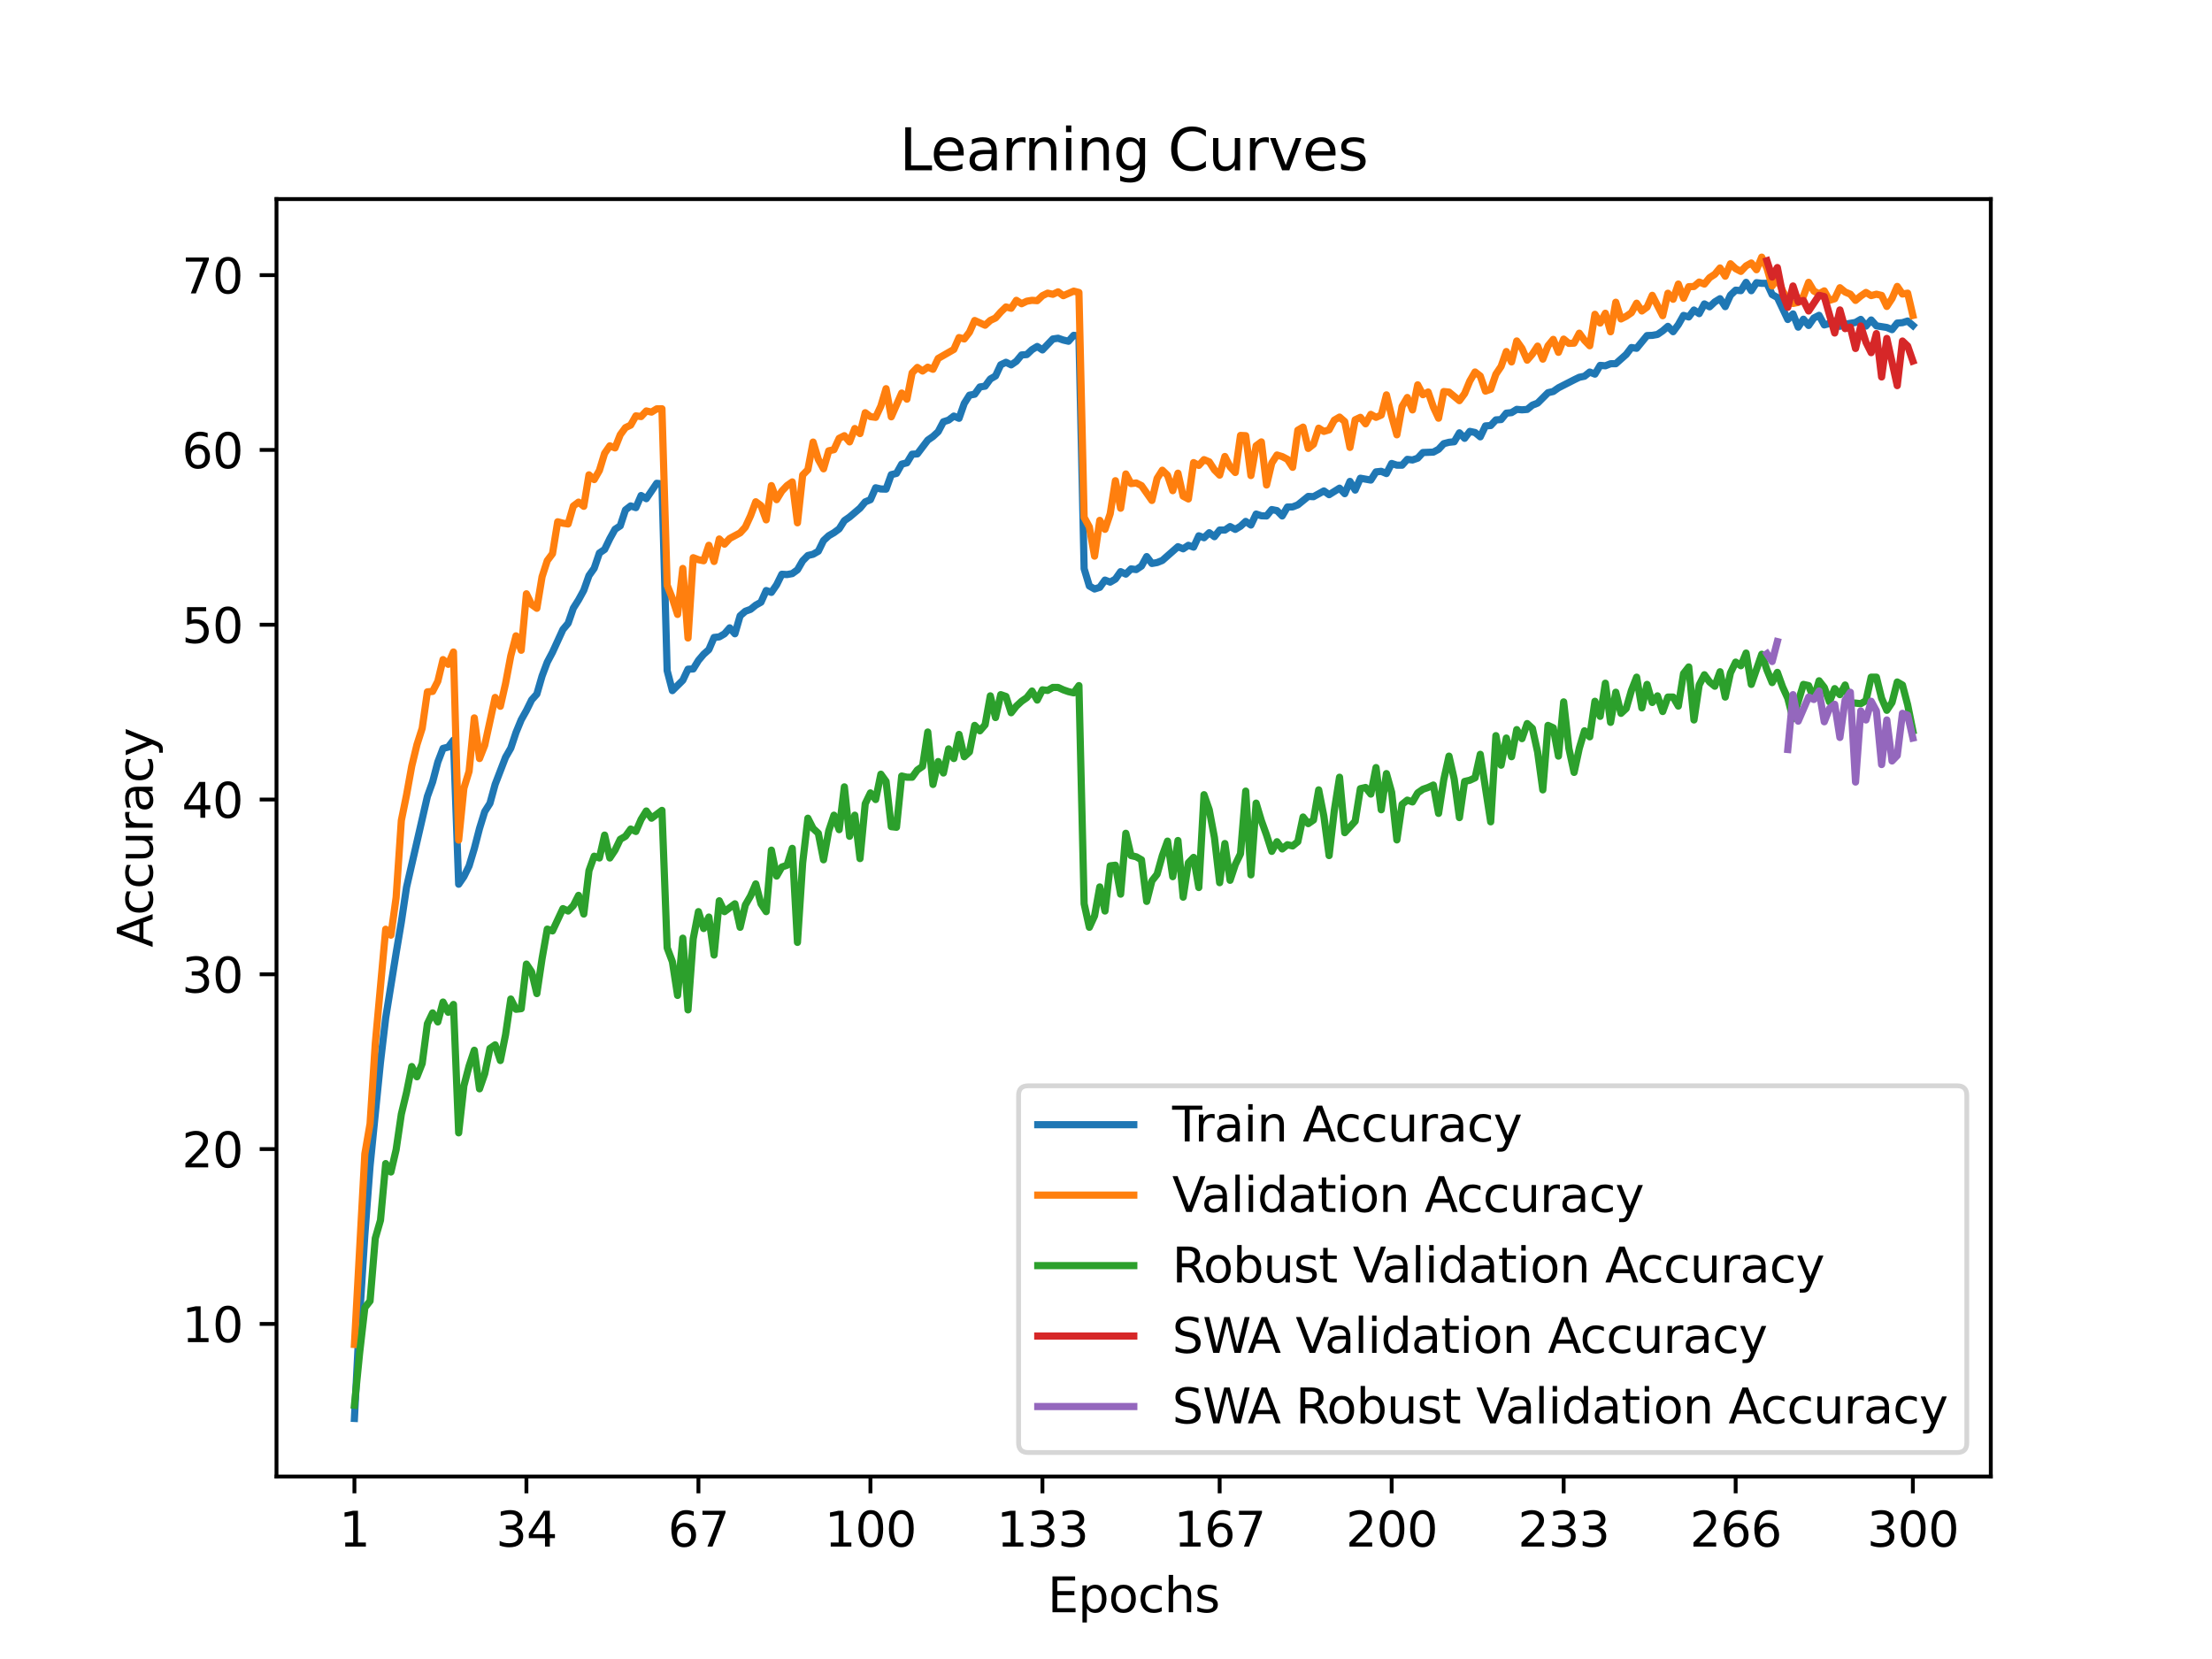 <?xml version="1.0" encoding="utf-8" standalone="no"?>
<!DOCTYPE svg PUBLIC "-//W3C//DTD SVG 1.1//EN"
  "http://www.w3.org/Graphics/SVG/1.1/DTD/svg11.dtd">
<svg xmlns:xlink="http://www.w3.org/1999/xlink" width="460.8pt" height="345.6pt" viewBox="0 0 460.8 345.6" xmlns="http://www.w3.org/2000/svg" version="1.1">
 <defs>
  <style type="text/css">*{stroke-linejoin: round; stroke-linecap: butt}</style>
 </defs>
 <g id="figure_1">
  <g id="patch_1">
   <path d="M 0 345.6 
L 460.8 345.6 
L 460.8 0 
L 0 0 
z
" style="fill: #ffffff"/>
  </g>
  <g id="axes_1">
   <g id="patch_2">
    <path d="M 57.6 307.584 
L 414.72 307.584 
L 414.72 41.472 
L 57.6 41.472 
z
" style="fill: #ffffff"/>
   </g>
   <g id="matplotlib.axis_1">
    <g id="xtick_1">
     <g id="line2d_1">
      <defs>
       <path id="m751def28d9" d="M 0 0 
L 0 3.5 
" style="stroke: #000000; stroke-width: 0.8"/>
      </defs>
      <g>
       <use xlink:href="#m751def28d9" x="73.833" y="307.584" style="stroke: #000000; stroke-width: 0.8"/>
      </g>
     </g>
     <g id="text_1">
      <!-- 1 -->
      <g transform="translate(70.651 322.182) scale(0.1 -0.1)">
       <defs>
        <path id="DejaVuSans-31" d="M 794 531 
L 1825 531 
L 1825 4091 
L 703 3866 
L 703 4441 
L 1819 4666 
L 2450 4666 
L 2450 531 
L 3481 531 
L 3481 0 
L 794 0 
L 794 531 
z
" transform="scale(0.016)"/>
       </defs>
       <use xlink:href="#DejaVuSans-31"/>
      </g>
     </g>
    </g>
    <g id="xtick_2">
     <g id="line2d_2">
      <g>
       <use xlink:href="#m751def28d9" x="109.664" y="307.584" style="stroke: #000000; stroke-width: 0.8"/>
      </g>
     </g>
     <g id="text_2">
      <!-- 34 -->
      <g transform="translate(103.302 322.182) scale(0.1 -0.1)">
       <defs>
        <path id="DejaVuSans-33" d="M 2597 2516 
Q 3050 2419 3304 2112 
Q 3559 1806 3559 1356 
Q 3559 666 3084 287 
Q 2609 -91 1734 -91 
Q 1441 -91 1130 -33 
Q 819 25 488 141 
L 488 750 
Q 750 597 1062 519 
Q 1375 441 1716 441 
Q 2309 441 2620 675 
Q 2931 909 2931 1356 
Q 2931 1769 2642 2001 
Q 2353 2234 1838 2234 
L 1294 2234 
L 1294 2753 
L 1863 2753 
Q 2328 2753 2575 2939 
Q 2822 3125 2822 3475 
Q 2822 3834 2567 4026 
Q 2313 4219 1838 4219 
Q 1578 4219 1281 4162 
Q 984 4106 628 3988 
L 628 4550 
Q 988 4650 1302 4700 
Q 1616 4750 1894 4750 
Q 2613 4750 3031 4423 
Q 3450 4097 3450 3541 
Q 3450 3153 3228 2886 
Q 3006 2619 2597 2516 
z
" transform="scale(0.016)"/>
        <path id="DejaVuSans-34" d="M 2419 4116 
L 825 1625 
L 2419 1625 
L 2419 4116 
z
M 2253 4666 
L 3047 4666 
L 3047 1625 
L 3713 1625 
L 3713 1100 
L 3047 1100 
L 3047 0 
L 2419 0 
L 2419 1100 
L 313 1100 
L 313 1709 
L 2253 4666 
z
" transform="scale(0.016)"/>
       </defs>
       <use xlink:href="#DejaVuSans-33"/>
       <use xlink:href="#DejaVuSans-34" x="63.623"/>
      </g>
     </g>
    </g>
    <g id="xtick_3">
     <g id="line2d_3">
      <g>
       <use xlink:href="#m751def28d9" x="145.496" y="307.584" style="stroke: #000000; stroke-width: 0.8"/>
      </g>
     </g>
     <g id="text_3">
      <!-- 67 -->
      <g transform="translate(139.133 322.182) scale(0.1 -0.1)">
       <defs>
        <path id="DejaVuSans-36" d="M 2113 2584 
Q 1688 2584 1439 2293 
Q 1191 2003 1191 1497 
Q 1191 994 1439 701 
Q 1688 409 2113 409 
Q 2538 409 2786 701 
Q 3034 994 3034 1497 
Q 3034 2003 2786 2293 
Q 2538 2584 2113 2584 
z
M 3366 4563 
L 3366 3988 
Q 3128 4100 2886 4159 
Q 2644 4219 2406 4219 
Q 1781 4219 1451 3797 
Q 1122 3375 1075 2522 
Q 1259 2794 1537 2939 
Q 1816 3084 2150 3084 
Q 2853 3084 3261 2657 
Q 3669 2231 3669 1497 
Q 3669 778 3244 343 
Q 2819 -91 2113 -91 
Q 1303 -91 875 529 
Q 447 1150 447 2328 
Q 447 3434 972 4092 
Q 1497 4750 2381 4750 
Q 2619 4750 2861 4703 
Q 3103 4656 3366 4563 
z
" transform="scale(0.016)"/>
        <path id="DejaVuSans-37" d="M 525 4666 
L 3525 4666 
L 3525 4397 
L 1831 0 
L 1172 0 
L 2766 4134 
L 525 4134 
L 525 4666 
z
" transform="scale(0.016)"/>
       </defs>
       <use xlink:href="#DejaVuSans-36"/>
       <use xlink:href="#DejaVuSans-37" x="63.623"/>
      </g>
     </g>
    </g>
    <g id="xtick_4">
     <g id="line2d_4">
      <g>
       <use xlink:href="#m751def28d9" x="181.327" y="307.584" style="stroke: #000000; stroke-width: 0.8"/>
      </g>
     </g>
     <g id="text_4">
      <!-- 100 -->
      <g transform="translate(171.783 322.182) scale(0.1 -0.1)">
       <defs>
        <path id="DejaVuSans-30" d="M 2034 4250 
Q 1547 4250 1301 3770 
Q 1056 3291 1056 2328 
Q 1056 1369 1301 889 
Q 1547 409 2034 409 
Q 2525 409 2770 889 
Q 3016 1369 3016 2328 
Q 3016 3291 2770 3770 
Q 2525 4250 2034 4250 
z
M 2034 4750 
Q 2819 4750 3233 4129 
Q 3647 3509 3647 2328 
Q 3647 1150 3233 529 
Q 2819 -91 2034 -91 
Q 1250 -91 836 529 
Q 422 1150 422 2328 
Q 422 3509 836 4129 
Q 1250 4750 2034 4750 
z
" transform="scale(0.016)"/>
       </defs>
       <use xlink:href="#DejaVuSans-31"/>
       <use xlink:href="#DejaVuSans-30" x="63.623"/>
       <use xlink:href="#DejaVuSans-30" x="127.246"/>
      </g>
     </g>
    </g>
    <g id="xtick_5">
     <g id="line2d_5">
      <g>
       <use xlink:href="#m751def28d9" x="217.158" y="307.584" style="stroke: #000000; stroke-width: 0.8"/>
      </g>
     </g>
     <g id="text_5">
      <!-- 133 -->
      <g transform="translate(207.615 322.182) scale(0.1 -0.1)">
       <use xlink:href="#DejaVuSans-31"/>
       <use xlink:href="#DejaVuSans-33" x="63.623"/>
       <use xlink:href="#DejaVuSans-33" x="127.246"/>
      </g>
     </g>
    </g>
    <g id="xtick_6">
     <g id="line2d_6">
      <g>
       <use xlink:href="#m751def28d9" x="254.076" y="307.584" style="stroke: #000000; stroke-width: 0.8"/>
      </g>
     </g>
     <g id="text_6">
      <!-- 167 -->
      <g transform="translate(244.532 322.182) scale(0.1 -0.1)">
       <use xlink:href="#DejaVuSans-31"/>
       <use xlink:href="#DejaVuSans-36" x="63.623"/>
       <use xlink:href="#DejaVuSans-37" x="127.246"/>
      </g>
     </g>
    </g>
    <g id="xtick_7">
     <g id="line2d_7">
      <g>
       <use xlink:href="#m751def28d9" x="289.907" y="307.584" style="stroke: #000000; stroke-width: 0.8"/>
      </g>
     </g>
     <g id="text_7">
      <!-- 200 -->
      <g transform="translate(280.363 322.182) scale(0.1 -0.1)">
       <defs>
        <path id="DejaVuSans-32" d="M 1228 531 
L 3431 531 
L 3431 0 
L 469 0 
L 469 531 
Q 828 903 1448 1529 
Q 2069 2156 2228 2338 
Q 2531 2678 2651 2914 
Q 2772 3150 2772 3378 
Q 2772 3750 2511 3984 
Q 2250 4219 1831 4219 
Q 1534 4219 1204 4116 
Q 875 4013 500 3803 
L 500 4441 
Q 881 4594 1212 4672 
Q 1544 4750 1819 4750 
Q 2544 4750 2975 4387 
Q 3406 4025 3406 3419 
Q 3406 3131 3298 2873 
Q 3191 2616 2906 2266 
Q 2828 2175 2409 1742 
Q 1991 1309 1228 531 
z
" transform="scale(0.016)"/>
       </defs>
       <use xlink:href="#DejaVuSans-32"/>
       <use xlink:href="#DejaVuSans-30" x="63.623"/>
       <use xlink:href="#DejaVuSans-30" x="127.246"/>
      </g>
     </g>
    </g>
    <g id="xtick_8">
     <g id="line2d_8">
      <g>
       <use xlink:href="#m751def28d9" x="325.739" y="307.584" style="stroke: #000000; stroke-width: 0.8"/>
      </g>
     </g>
     <g id="text_8">
      <!-- 233 -->
      <g transform="translate(316.195 322.182) scale(0.1 -0.1)">
       <use xlink:href="#DejaVuSans-32"/>
       <use xlink:href="#DejaVuSans-33" x="63.623"/>
       <use xlink:href="#DejaVuSans-33" x="127.246"/>
      </g>
     </g>
    </g>
    <g id="xtick_9">
     <g id="line2d_9">
      <g>
       <use xlink:href="#m751def28d9" x="361.57" y="307.584" style="stroke: #000000; stroke-width: 0.8"/>
      </g>
     </g>
     <g id="text_9">
      <!-- 266 -->
      <g transform="translate(352.026 322.182) scale(0.1 -0.1)">
       <use xlink:href="#DejaVuSans-32"/>
       <use xlink:href="#DejaVuSans-36" x="63.623"/>
       <use xlink:href="#DejaVuSans-36" x="127.246"/>
      </g>
     </g>
    </g>
    <g id="xtick_10">
     <g id="line2d_10">
      <g>
       <use xlink:href="#m751def28d9" x="398.487" y="307.584" style="stroke: #000000; stroke-width: 0.8"/>
      </g>
     </g>
     <g id="text_10">
      <!-- 300 -->
      <g transform="translate(388.944 322.182) scale(0.1 -0.1)">
       <use xlink:href="#DejaVuSans-33"/>
       <use xlink:href="#DejaVuSans-30" x="63.623"/>
       <use xlink:href="#DejaVuSans-30" x="127.246"/>
      </g>
     </g>
    </g>
    <g id="text_11">
     <!-- Epochs -->
     <g transform="translate(218.244 335.861) scale(0.1 -0.1)">
      <defs>
       <path id="DejaVuSans-45" d="M 628 4666 
L 3578 4666 
L 3578 4134 
L 1259 4134 
L 1259 2753 
L 3481 2753 
L 3481 2222 
L 1259 2222 
L 1259 531 
L 3634 531 
L 3634 0 
L 628 0 
L 628 4666 
z
" transform="scale(0.016)"/>
       <path id="DejaVuSans-70" d="M 1159 525 
L 1159 -1331 
L 581 -1331 
L 581 3500 
L 1159 3500 
L 1159 2969 
Q 1341 3281 1617 3432 
Q 1894 3584 2278 3584 
Q 2916 3584 3314 3078 
Q 3713 2572 3713 1747 
Q 3713 922 3314 415 
Q 2916 -91 2278 -91 
Q 1894 -91 1617 61 
Q 1341 213 1159 525 
z
M 3116 1747 
Q 3116 2381 2855 2742 
Q 2594 3103 2138 3103 
Q 1681 3103 1420 2742 
Q 1159 2381 1159 1747 
Q 1159 1113 1420 752 
Q 1681 391 2138 391 
Q 2594 391 2855 752 
Q 3116 1113 3116 1747 
z
" transform="scale(0.016)"/>
       <path id="DejaVuSans-6f" d="M 1959 3097 
Q 1497 3097 1228 2736 
Q 959 2375 959 1747 
Q 959 1119 1226 758 
Q 1494 397 1959 397 
Q 2419 397 2687 759 
Q 2956 1122 2956 1747 
Q 2956 2369 2687 2733 
Q 2419 3097 1959 3097 
z
M 1959 3584 
Q 2709 3584 3137 3096 
Q 3566 2609 3566 1747 
Q 3566 888 3137 398 
Q 2709 -91 1959 -91 
Q 1206 -91 779 398 
Q 353 888 353 1747 
Q 353 2609 779 3096 
Q 1206 3584 1959 3584 
z
" transform="scale(0.016)"/>
       <path id="DejaVuSans-63" d="M 3122 3366 
L 3122 2828 
Q 2878 2963 2633 3030 
Q 2388 3097 2138 3097 
Q 1578 3097 1268 2742 
Q 959 2388 959 1747 
Q 959 1106 1268 751 
Q 1578 397 2138 397 
Q 2388 397 2633 464 
Q 2878 531 3122 666 
L 3122 134 
Q 2881 22 2623 -34 
Q 2366 -91 2075 -91 
Q 1284 -91 818 406 
Q 353 903 353 1747 
Q 353 2603 823 3093 
Q 1294 3584 2113 3584 
Q 2378 3584 2631 3529 
Q 2884 3475 3122 3366 
z
" transform="scale(0.016)"/>
       <path id="DejaVuSans-68" d="M 3513 2113 
L 3513 0 
L 2938 0 
L 2938 2094 
Q 2938 2591 2744 2837 
Q 2550 3084 2163 3084 
Q 1697 3084 1428 2787 
Q 1159 2491 1159 1978 
L 1159 0 
L 581 0 
L 581 4863 
L 1159 4863 
L 1159 2956 
Q 1366 3272 1645 3428 
Q 1925 3584 2291 3584 
Q 2894 3584 3203 3211 
Q 3513 2838 3513 2113 
z
" transform="scale(0.016)"/>
       <path id="DejaVuSans-73" d="M 2834 3397 
L 2834 2853 
Q 2591 2978 2328 3040 
Q 2066 3103 1784 3103 
Q 1356 3103 1142 2972 
Q 928 2841 928 2578 
Q 928 2378 1081 2264 
Q 1234 2150 1697 2047 
L 1894 2003 
Q 2506 1872 2764 1633 
Q 3022 1394 3022 966 
Q 3022 478 2636 193 
Q 2250 -91 1575 -91 
Q 1294 -91 989 -36 
Q 684 19 347 128 
L 347 722 
Q 666 556 975 473 
Q 1284 391 1588 391 
Q 1994 391 2212 530 
Q 2431 669 2431 922 
Q 2431 1156 2273 1281 
Q 2116 1406 1581 1522 
L 1381 1569 
Q 847 1681 609 1914 
Q 372 2147 372 2553 
Q 372 3047 722 3315 
Q 1072 3584 1716 3584 
Q 2034 3584 2315 3537 
Q 2597 3491 2834 3397 
z
" transform="scale(0.016)"/>
      </defs>
      <use xlink:href="#DejaVuSans-45"/>
      <use xlink:href="#DejaVuSans-70" x="63.184"/>
      <use xlink:href="#DejaVuSans-6f" x="126.66"/>
      <use xlink:href="#DejaVuSans-63" x="187.842"/>
      <use xlink:href="#DejaVuSans-68" x="242.822"/>
      <use xlink:href="#DejaVuSans-73" x="306.201"/>
     </g>
    </g>
   </g>
   <g id="matplotlib.axis_2">
    <g id="ytick_1">
     <g id="line2d_11">
      <defs>
       <path id="m06ffaf6438" d="M 0 0 
L -3.5 0 
" style="stroke: #000000; stroke-width: 0.8"/>
      </defs>
      <g>
       <use xlink:href="#m06ffaf6438" x="57.6" y="275.793" style="stroke: #000000; stroke-width: 0.8"/>
      </g>
     </g>
     <g id="text_12">
      <!-- 10 -->
      <g transform="translate(37.875 279.593) scale(0.1 -0.1)">
       <use xlink:href="#DejaVuSans-31"/>
       <use xlink:href="#DejaVuSans-30" x="63.623"/>
      </g>
     </g>
    </g>
    <g id="ytick_2">
     <g id="line2d_12">
      <g>
       <use xlink:href="#m06ffaf6438" x="57.6" y="239.381" style="stroke: #000000; stroke-width: 0.8"/>
      </g>
     </g>
     <g id="text_13">
      <!-- 20 -->
      <g transform="translate(37.875 243.18) scale(0.1 -0.1)">
       <use xlink:href="#DejaVuSans-32"/>
       <use xlink:href="#DejaVuSans-30" x="63.623"/>
      </g>
     </g>
    </g>
    <g id="ytick_3">
     <g id="line2d_13">
      <g>
       <use xlink:href="#m06ffaf6438" x="57.6" y="202.968" style="stroke: #000000; stroke-width: 0.8"/>
      </g>
     </g>
     <g id="text_14">
      <!-- 30 -->
      <g transform="translate(37.875 206.768) scale(0.1 -0.1)">
       <use xlink:href="#DejaVuSans-33"/>
       <use xlink:href="#DejaVuSans-30" x="63.623"/>
      </g>
     </g>
    </g>
    <g id="ytick_4">
     <g id="line2d_14">
      <g>
       <use xlink:href="#m06ffaf6438" x="57.6" y="166.556" style="stroke: #000000; stroke-width: 0.8"/>
      </g>
     </g>
     <g id="text_15">
      <!-- 40 -->
      <g transform="translate(37.875 170.355) scale(0.1 -0.1)">
       <use xlink:href="#DejaVuSans-34"/>
       <use xlink:href="#DejaVuSans-30" x="63.623"/>
      </g>
     </g>
    </g>
    <g id="ytick_5">
     <g id="line2d_15">
      <g>
       <use xlink:href="#m06ffaf6438" x="57.6" y="130.143" style="stroke: #000000; stroke-width: 0.8"/>
      </g>
     </g>
     <g id="text_16">
      <!-- 50 -->
      <g transform="translate(37.875 133.943) scale(0.1 -0.1)">
       <defs>
        <path id="DejaVuSans-35" d="M 691 4666 
L 3169 4666 
L 3169 4134 
L 1269 4134 
L 1269 2991 
Q 1406 3038 1543 3061 
Q 1681 3084 1819 3084 
Q 2600 3084 3056 2656 
Q 3513 2228 3513 1497 
Q 3513 744 3044 326 
Q 2575 -91 1722 -91 
Q 1428 -91 1123 -41 
Q 819 9 494 109 
L 494 744 
Q 775 591 1075 516 
Q 1375 441 1709 441 
Q 2250 441 2565 725 
Q 2881 1009 2881 1497 
Q 2881 1984 2565 2268 
Q 2250 2553 1709 2553 
Q 1456 2553 1204 2497 
Q 953 2441 691 2322 
L 691 4666 
z
" transform="scale(0.016)"/>
       </defs>
       <use xlink:href="#DejaVuSans-35"/>
       <use xlink:href="#DejaVuSans-30" x="63.623"/>
      </g>
     </g>
    </g>
    <g id="ytick_6">
     <g id="line2d_16">
      <g>
       <use xlink:href="#m06ffaf6438" x="57.6" y="93.731" style="stroke: #000000; stroke-width: 0.8"/>
      </g>
     </g>
     <g id="text_17">
      <!-- 60 -->
      <g transform="translate(37.875 97.53) scale(0.1 -0.1)">
       <use xlink:href="#DejaVuSans-36"/>
       <use xlink:href="#DejaVuSans-30" x="63.623"/>
      </g>
     </g>
    </g>
    <g id="ytick_7">
     <g id="line2d_17">
      <g>
       <use xlink:href="#m06ffaf6438" x="57.6" y="57.318" style="stroke: #000000; stroke-width: 0.8"/>
      </g>
     </g>
     <g id="text_18">
      <!-- 70 -->
      <g transform="translate(37.875 61.118) scale(0.1 -0.1)">
       <use xlink:href="#DejaVuSans-37"/>
       <use xlink:href="#DejaVuSans-30" x="63.623"/>
      </g>
     </g>
    </g>
    <g id="text_19">
     <!-- Accuracy -->
     <g transform="translate(31.795 197.356) rotate(-90) scale(0.1 -0.1)">
      <defs>
       <path id="DejaVuSans-41" d="M 2188 4044 
L 1331 1722 
L 3047 1722 
L 2188 4044 
z
M 1831 4666 
L 2547 4666 
L 4325 0 
L 3669 0 
L 3244 1197 
L 1141 1197 
L 716 0 
L 50 0 
L 1831 4666 
z
" transform="scale(0.016)"/>
       <path id="DejaVuSans-75" d="M 544 1381 
L 544 3500 
L 1119 3500 
L 1119 1403 
Q 1119 906 1312 657 
Q 1506 409 1894 409 
Q 2359 409 2629 706 
Q 2900 1003 2900 1516 
L 2900 3500 
L 3475 3500 
L 3475 0 
L 2900 0 
L 2900 538 
Q 2691 219 2414 64 
Q 2138 -91 1772 -91 
Q 1169 -91 856 284 
Q 544 659 544 1381 
z
M 1991 3584 
L 1991 3584 
z
" transform="scale(0.016)"/>
       <path id="DejaVuSans-72" d="M 2631 2963 
Q 2534 3019 2420 3045 
Q 2306 3072 2169 3072 
Q 1681 3072 1420 2755 
Q 1159 2438 1159 1844 
L 1159 0 
L 581 0 
L 581 3500 
L 1159 3500 
L 1159 2956 
Q 1341 3275 1631 3429 
Q 1922 3584 2338 3584 
Q 2397 3584 2469 3576 
Q 2541 3569 2628 3553 
L 2631 2963 
z
" transform="scale(0.016)"/>
       <path id="DejaVuSans-61" d="M 2194 1759 
Q 1497 1759 1228 1600 
Q 959 1441 959 1056 
Q 959 750 1161 570 
Q 1363 391 1709 391 
Q 2188 391 2477 730 
Q 2766 1069 2766 1631 
L 2766 1759 
L 2194 1759 
z
M 3341 1997 
L 3341 0 
L 2766 0 
L 2766 531 
Q 2569 213 2275 61 
Q 1981 -91 1556 -91 
Q 1019 -91 701 211 
Q 384 513 384 1019 
Q 384 1609 779 1909 
Q 1175 2209 1959 2209 
L 2766 2209 
L 2766 2266 
Q 2766 2663 2505 2880 
Q 2244 3097 1772 3097 
Q 1472 3097 1187 3025 
Q 903 2953 641 2809 
L 641 3341 
Q 956 3463 1253 3523 
Q 1550 3584 1831 3584 
Q 2591 3584 2966 3190 
Q 3341 2797 3341 1997 
z
" transform="scale(0.016)"/>
       <path id="DejaVuSans-79" d="M 2059 -325 
Q 1816 -950 1584 -1140 
Q 1353 -1331 966 -1331 
L 506 -1331 
L 506 -850 
L 844 -850 
Q 1081 -850 1212 -737 
Q 1344 -625 1503 -206 
L 1606 56 
L 191 3500 
L 800 3500 
L 1894 763 
L 2988 3500 
L 3597 3500 
L 2059 -325 
z
" transform="scale(0.016)"/>
      </defs>
      <use xlink:href="#DejaVuSans-41"/>
      <use xlink:href="#DejaVuSans-63" x="66.658"/>
      <use xlink:href="#DejaVuSans-63" x="121.639"/>
      <use xlink:href="#DejaVuSans-75" x="176.619"/>
      <use xlink:href="#DejaVuSans-72" x="239.998"/>
      <use xlink:href="#DejaVuSans-61" x="281.111"/>
      <use xlink:href="#DejaVuSans-63" x="342.391"/>
      <use xlink:href="#DejaVuSans-79" x="397.371"/>
     </g>
    </g>
   </g>
   <g id="line2d_18">
    <path d="M 73.833 295.488 
L 74.919 274.241 
L 76.004 257.214 
L 77.09 242.895 
L 79.262 221.252 
L 80.348 212.026 
L 82.519 198.553 
L 83.605 192.081 
L 84.691 184.808 
L 89.034 165.91 
L 90.12 162.892 
L 91.206 158.745 
L 92.291 155.91 
L 93.377 155.632 
L 94.463 154.189 
L 95.549 184.198 
L 96.635 182.618 
L 97.72 180.397 
L 98.806 176.783 
L 99.892 172.578 
L 100.978 169.068 
L 102.064 167.352 
L 103.149 163.393 
L 105.321 157.744 
L 106.407 155.851 
L 107.493 152.592 
L 108.578 149.947 
L 109.664 148.008 
L 110.75 145.801 
L 111.836 144.59 
L 112.922 140.831 
L 114.007 137.94 
L 115.093 135.888 
L 117.265 131.14 
L 118.351 129.843 
L 119.436 126.698 
L 120.522 124.973 
L 121.608 122.984 
L 122.694 119.912 
L 123.78 118.382 
L 124.865 115.205 
L 125.951 114.463 
L 127.037 112.219 
L 128.123 110.258 
L 129.209 109.543 
L 130.294 106.23 
L 131.38 105.392 
L 132.466 105.747 
L 133.552 103.226 
L 134.638 103.881 
L 136.809 100.681 
L 137.895 100.809 
L 138.981 139.706 
L 140.067 143.866 
L 142.238 141.718 
L 143.324 139.406 
L 144.41 139.356 
L 145.496 137.581 
L 146.581 136.293 
L 147.667 135.328 
L 148.753 132.792 
L 149.839 132.674 
L 150.925 132.032 
L 152.01 130.794 
L 153.096 132.023 
L 154.182 128.282 
L 155.268 127.335 
L 156.354 126.939 
L 157.439 126.061 
L 158.525 125.451 
L 159.611 123.02 
L 160.697 123.403 
L 161.783 121.828 
L 162.868 119.629 
L 163.954 119.689 
L 165.04 119.493 
L 166.126 118.705 
L 167.212 116.826 
L 168.297 115.72 
L 169.383 115.46 
L 170.469 114.837 
L 171.555 112.611 
L 172.641 111.6 
L 173.726 110.972 
L 174.812 110.176 
L 175.898 108.46 
L 176.984 107.704 
L 179.155 105.861 
L 180.241 104.55 
L 181.327 104.095 
L 182.413 101.614 
L 183.499 101.865 
L 184.584 101.896 
L 185.67 98.879 
L 186.756 98.615 
L 187.842 96.685 
L 188.928 96.416 
L 190.013 94.623 
L 191.099 94.555 
L 193.271 91.687 
L 194.357 90.932 
L 195.442 89.93 
L 196.528 87.864 
L 197.614 87.514 
L 198.7 86.676 
L 199.786 87.14 
L 200.871 84.045 
L 201.957 82.325 
L 203.043 82.12 
L 204.129 80.609 
L 205.215 80.445 
L 206.3 78.952 
L 207.386 78.324 
L 208.472 75.994 
L 209.558 75.475 
L 210.644 76.007 
L 211.729 75.261 
L 212.815 73.941 
L 213.901 73.863 
L 214.987 72.839 
L 216.073 72.179 
L 217.158 72.894 
L 219.33 70.618 
L 220.416 70.459 
L 221.502 70.837 
L 222.587 71.087 
L 223.673 69.858 
L 224.759 69.976 
L 225.845 118.473 
L 226.931 122.074 
L 228.016 122.697 
L 229.102 122.351 
L 230.188 120.845 
L 231.274 121.268 
L 232.36 120.635 
L 233.445 119.088 
L 234.531 119.597 
L 235.617 118.514 
L 236.703 118.651 
L 237.789 117.923 
L 238.875 115.947 
L 239.96 117.381 
L 241.046 117.19 
L 242.132 116.753 
L 245.389 113.885 
L 246.475 114.327 
L 247.561 113.599 
L 248.647 113.976 
L 249.733 111.619 
L 250.818 112.019 
L 251.904 110.977 
L 252.99 111.801 
L 254.076 110.422 
L 255.162 110.426 
L 256.247 109.693 
L 257.333 110.28 
L 258.419 109.625 
L 259.505 108.619 
L 260.591 109.375 
L 261.676 107.09 
L 262.762 107.445 
L 263.848 107.481 
L 264.934 106.152 
L 266.02 106.371 
L 267.105 107.481 
L 268.191 105.62 
L 269.277 105.597 
L 270.363 105.169 
L 272.534 103.412 
L 273.62 103.467 
L 275.792 102.27 
L 276.878 103.053 
L 279.049 101.696 
L 280.135 102.839 
L 281.221 100.285 
L 282.307 102.092 
L 283.392 99.625 
L 285.564 100.008 
L 286.65 98.301 
L 287.736 98.187 
L 288.821 98.647 
L 289.907 96.553 
L 290.993 96.903 
L 292.079 96.908 
L 293.165 95.693 
L 294.25 95.82 
L 295.336 95.442 
L 296.422 94.268 
L 298.594 94.182 
L 299.679 93.599 
L 300.765 92.42 
L 301.851 92.138 
L 302.937 92.024 
L 304.023 90.167 
L 305.108 91.31 
L 306.194 89.867 
L 307.28 90.099 
L 308.366 91 
L 309.452 88.724 
L 310.537 88.647 
L 311.623 87.473 
L 312.709 87.4 
L 313.795 86.071 
L 314.881 85.957 
L 315.966 85.279 
L 317.052 85.374 
L 318.138 85.292 
L 319.224 84.4 
L 320.31 83.977 
L 322.481 81.806 
L 323.567 81.556 
L 324.653 80.791 
L 327.91 79.125 
L 328.996 78.597 
L 330.082 78.374 
L 331.168 77.505 
L 332.253 77.937 
L 333.339 76.116 
L 334.425 76.203 
L 335.511 75.775 
L 336.597 75.766 
L 338.768 73.836 
L 339.854 72.398 
L 340.94 72.553 
L 343.111 69.904 
L 344.197 69.863 
L 345.283 69.671 
L 346.369 68.925 
L 347.455 67.987 
L 348.54 69.098 
L 349.626 67.628 
L 350.712 65.707 
L 351.798 66.026 
L 352.884 64.587 
L 353.969 65.334 
L 355.055 63.313 
L 356.141 63.914 
L 357.227 62.89 
L 358.313 62.225 
L 359.398 63.877 
L 360.484 61.488 
L 361.57 60.45 
L 362.656 60.546 
L 363.742 58.821 
L 364.827 60.559 
L 365.913 58.889 
L 366.999 59.021 
L 368.085 59.012 
L 369.171 61.365 
L 370.256 61.97 
L 372.428 66.554 
L 373.514 65.393 
L 374.6 68.151 
L 375.685 66.499 
L 376.771 67.801 
L 377.857 66.249 
L 378.943 65.693 
L 380.029 67.687 
L 381.114 67.387 
L 382.2 66.859 
L 383.286 67.969 
L 384.372 67.541 
L 386.543 67.168 
L 387.629 66.535 
L 388.715 67.928 
L 389.801 66.658 
L 390.887 67.878 
L 393.058 68.219 
L 394.144 68.67 
L 395.23 67.3 
L 396.316 67.214 
L 397.401 66.877 
L 398.487 67.805 
L 398.487 67.805 
" clip-path="url(#pd91870f377)" style="fill: none; stroke: #1f77b4; stroke-width: 1.5; stroke-linecap: square"/>
   </g>
   <g id="line2d_19">
    <path d="M 73.833 280.072 
L 76.004 240.364 
L 77.09 234.101 
L 78.176 217.406 
L 80.348 193.574 
L 81.433 194.812 
L 82.519 186.965 
L 83.605 170.925 
L 84.691 165.591 
L 85.777 159.583 
L 86.862 155.122 
L 87.948 151.718 
L 89.034 144.126 
L 90.12 144.035 
L 91.206 141.923 
L 92.291 137.408 
L 93.377 138.391 
L 94.463 135.824 
L 95.549 175.004 
L 96.635 164.207 
L 97.72 160.675 
L 98.806 149.551 
L 99.892 158.017 
L 100.978 155.25 
L 103.149 145.291 
L 104.235 147.13 
L 105.321 142.36 
L 106.407 136.607 
L 107.493 132.456 
L 108.578 135.46 
L 109.664 123.698 
L 110.75 125.938 
L 111.836 126.721 
L 112.922 120.148 
L 114.007 116.798 
L 115.093 115.342 
L 116.179 108.697 
L 117.265 108.988 
L 118.351 109.152 
L 119.436 105.419 
L 120.522 104.6 
L 121.608 105.474 
L 122.694 98.92 
L 123.78 99.903 
L 124.865 98.009 
L 125.951 94.441 
L 127.037 92.875 
L 128.123 93.312 
L 129.209 90.563 
L 130.294 89.088 
L 131.38 88.56 
L 132.466 86.631 
L 133.552 86.776 
L 134.638 85.611 
L 135.723 85.848 
L 136.809 85.174 
L 137.895 85.156 
L 138.981 121.914 
L 140.067 124.645 
L 141.152 127.995 
L 142.238 118.419 
L 143.324 132.911 
L 144.41 116.179 
L 145.496 116.598 
L 146.581 116.816 
L 147.667 113.594 
L 148.753 116.962 
L 149.839 112.283 
L 150.925 113.357 
L 152.01 112.174 
L 154.182 111.009 
L 155.268 109.807 
L 156.354 107.44 
L 157.439 104.527 
L 158.525 105.328 
L 159.611 108.296 
L 160.697 101.159 
L 161.783 104.09 
L 162.868 102.306 
L 163.954 101.159 
L 165.04 100.394 
L 166.126 108.915 
L 167.212 98.956 
L 168.297 97.846 
L 169.383 92.092 
L 170.469 95.697 
L 171.555 97.664 
L 172.641 93.913 
L 173.726 93.676 
L 174.812 91.31 
L 175.898 90.763 
L 176.984 92.056 
L 178.07 89.27 
L 179.155 90.326 
L 180.241 85.975 
L 181.327 86.794 
L 182.413 86.94 
L 183.499 84.591 
L 184.584 80.968 
L 185.67 86.831 
L 187.842 81.879 
L 188.928 83.153 
L 190.013 77.673 
L 191.099 76.544 
L 192.185 77.291 
L 193.271 76.49 
L 194.357 76.927 
L 195.442 74.669 
L 198.7 72.794 
L 199.786 70.318 
L 200.871 70.609 
L 201.957 69.207 
L 203.043 66.768 
L 205.215 67.751 
L 206.3 66.749 
L 207.386 66.24 
L 208.472 65.002 
L 209.558 63.946 
L 210.644 64.219 
L 211.729 62.562 
L 212.815 63.272 
L 213.901 62.744 
L 214.987 62.562 
L 216.073 62.635 
L 217.158 61.597 
L 218.244 61.069 
L 219.33 61.306 
L 220.416 60.796 
L 221.502 61.597 
L 223.673 60.65 
L 224.759 60.923 
L 225.845 107.786 
L 226.931 109.771 
L 228.016 115.852 
L 229.102 108.405 
L 230.188 110.262 
L 231.274 107.022 
L 232.36 100.14 
L 233.445 105.875 
L 234.531 98.738 
L 235.617 100.74 
L 236.703 100.613 
L 237.789 101.159 
L 239.96 104.254 
L 241.046 99.666 
L 242.132 97.955 
L 243.218 99.011 
L 244.304 102.215 
L 245.389 98.574 
L 246.475 103.362 
L 247.561 103.945 
L 248.647 96.371 
L 249.733 96.953 
L 250.818 95.752 
L 251.904 96.207 
L 252.99 97.882 
L 254.076 98.974 
L 255.162 95.096 
L 256.247 97.245 
L 257.333 98.428 
L 258.419 90.709 
L 259.505 90.763 
L 260.591 99.065 
L 261.676 92.857 
L 262.762 92.056 
L 263.848 101.032 
L 264.934 96.462 
L 266.02 94.787 
L 267.105 95.115 
L 268.191 95.679 
L 269.277 97.354 
L 270.363 89.616 
L 271.449 88.979 
L 272.534 93.421 
L 273.62 92.548 
L 274.706 89.198 
L 275.792 89.871 
L 276.878 89.544 
L 277.963 87.523 
L 279.049 86.885 
L 280.135 87.832 
L 281.221 93.203 
L 282.307 87.45 
L 283.392 86.94 
L 284.478 88.287 
L 285.564 86.321 
L 286.65 86.94 
L 287.736 86.467 
L 288.821 82.261 
L 289.907 86.685 
L 290.993 90.581 
L 292.079 84.664 
L 293.165 82.807 
L 294.25 85.393 
L 295.336 80.167 
L 296.422 82.225 
L 297.508 81.66 
L 298.594 84.792 
L 299.679 87.122 
L 300.765 81.569 
L 301.851 81.678 
L 304.023 83.463 
L 305.108 81.988 
L 306.194 79.366 
L 307.28 77.491 
L 308.366 78.328 
L 309.452 81.478 
L 310.537 81.096 
L 311.623 77.946 
L 312.709 76.326 
L 313.795 73.231 
L 314.881 75.397 
L 315.966 71.028 
L 317.052 72.575 
L 318.138 75.033 
L 319.224 73.759 
L 320.31 72.102 
L 321.395 74.815 
L 322.481 72.029 
L 323.567 70.7 
L 324.653 73.395 
L 325.739 70.645 
L 326.824 71.538 
L 327.91 71.483 
L 328.996 69.407 
L 330.082 70.9 
L 331.168 72.029 
L 332.253 65.475 
L 333.339 67.296 
L 334.425 65.256 
L 335.511 69.116 
L 336.597 62.962 
L 337.682 66.44 
L 338.768 65.894 
L 339.854 65.147 
L 340.94 63.163 
L 342.026 64.783 
L 343.111 63.982 
L 344.197 61.524 
L 346.369 65.766 
L 347.455 61.087 
L 348.54 62.343 
L 349.626 59.176 
L 350.712 62.125 
L 351.798 59.722 
L 352.884 59.685 
L 353.969 58.757 
L 355.055 59.176 
L 356.141 57.846 
L 357.227 57.136 
L 358.313 55.826 
L 359.398 57.537 
L 360.484 54.952 
L 361.57 55.971 
L 362.656 56.536 
L 363.742 55.389 
L 364.827 54.788 
L 365.913 56.19 
L 366.999 53.568 
L 368.085 55.862 
L 369.171 59.576 
L 370.256 57.974 
L 371.342 60.577 
L 372.428 62.525 
L 373.514 63.217 
L 374.6 62.999 
L 375.685 61.706 
L 376.771 58.811 
L 377.857 60.632 
L 378.943 61.196 
L 380.029 60.596 
L 381.114 62.562 
L 382.2 62.234 
L 383.286 59.94 
L 384.372 60.832 
L 385.458 61.287 
L 386.543 62.58 
L 387.629 61.67 
L 388.715 60.923 
L 389.801 61.579 
L 390.887 61.287 
L 391.972 61.542 
L 393.058 63.836 
L 394.144 62.18 
L 395.23 59.667 
L 396.316 61.251 
L 397.401 61.069 
L 398.487 65.712 
L 398.487 65.712 
" clip-path="url(#pd91870f377)" style="fill: none; stroke: #ff7f0e; stroke-width: 1.5; stroke-linecap: square"/>
   </g>
   <g id="line2d_20">
    <path d="M 73.833 292.744 
L 74.919 281.82 
L 76.004 272.403 
L 77.09 271.022 
L 78.176 257.964 
L 79.262 254.197 
L 80.348 242.394 
L 81.433 244.152 
L 82.519 239.506 
L 83.605 232.098 
L 84.691 227.578 
L 85.777 222.179 
L 86.862 224.314 
L 87.948 221.551 
L 89.034 213.264 
L 90.12 211.004 
L 91.206 212.888 
L 92.291 208.744 
L 93.377 210.879 
L 94.463 209.246 
L 95.549 235.991 
L 96.635 226.197 
L 97.72 222.054 
L 98.806 218.789 
L 99.892 226.825 
L 100.978 223.686 
L 102.064 218.412 
L 103.149 217.659 
L 104.235 220.924 
L 105.321 215.524 
L 106.407 208.116 
L 107.493 210.251 
L 108.578 210.125 
L 109.664 200.834 
L 110.75 202.466 
L 111.836 206.986 
L 112.922 199.704 
L 114.007 193.551 
L 115.093 193.928 
L 117.265 189.282 
L 118.351 189.785 
L 119.436 188.655 
L 120.522 186.52 
L 121.608 190.412 
L 122.694 181.372 
L 123.78 178.359 
L 124.865 178.735 
L 125.951 173.964 
L 127.037 178.735 
L 128.123 177.103 
L 129.209 174.843 
L 130.294 174.215 
L 131.38 172.708 
L 132.466 173.211 
L 133.552 170.699 
L 134.638 168.942 
L 135.723 170.448 
L 137.895 168.816 
L 138.981 197.444 
L 140.067 200.332 
L 141.152 207.363 
L 142.238 195.435 
L 143.324 210.376 
L 144.41 195.56 
L 145.496 189.91 
L 146.581 193.426 
L 147.667 191.04 
L 148.753 198.95 
L 149.839 187.65 
L 150.925 189.91 
L 153.096 188.278 
L 154.182 193.175 
L 155.268 188.529 
L 156.354 186.646 
L 157.439 184.134 
L 158.525 188.278 
L 159.611 189.91 
L 160.697 177.103 
L 161.783 182.502 
L 162.868 180.619 
L 163.954 180.242 
L 165.04 176.726 
L 166.126 196.314 
L 167.212 179.74 
L 168.297 170.448 
L 169.383 172.583 
L 170.469 173.587 
L 171.555 179.112 
L 172.641 173.085 
L 173.726 169.821 
L 174.812 172.834 
L 175.898 163.919 
L 176.984 174.215 
L 178.07 169.821 
L 179.155 178.861 
L 180.241 167.435 
L 181.327 165.175 
L 182.413 166.556 
L 183.499 161.282 
L 184.584 162.789 
L 185.67 172.206 
L 186.756 172.332 
L 187.842 161.659 
L 188.928 161.91 
L 190.013 161.91 
L 191.099 160.403 
L 192.185 159.65 
L 193.271 152.493 
L 194.357 163.417 
L 195.442 158.646 
L 196.528 161.031 
L 197.614 156.009 
L 198.7 158.018 
L 199.786 152.995 
L 200.871 157.641 
L 201.957 156.637 
L 203.043 151.112 
L 204.129 152.242 
L 205.215 150.986 
L 206.3 144.96 
L 207.386 149.48 
L 208.472 144.708 
L 209.558 145.085 
L 210.644 148.475 
L 211.729 147.094 
L 212.815 146.09 
L 213.901 145.336 
L 214.987 143.955 
L 216.073 145.838 
L 217.158 143.704 
L 218.244 143.83 
L 219.33 143.202 
L 220.416 143.202 
L 221.502 143.704 
L 222.587 144.081 
L 223.673 144.332 
L 224.759 142.825 
L 225.845 188.278 
L 226.931 193.175 
L 228.016 190.789 
L 229.102 184.762 
L 230.188 189.785 
L 231.274 180.368 
L 232.36 180.242 
L 233.445 186.269 
L 234.531 173.587 
L 235.617 178.233 
L 236.703 178.484 
L 237.789 179.112 
L 238.875 187.776 
L 239.96 183.507 
L 241.046 182.125 
L 242.132 178.233 
L 243.218 175.22 
L 244.304 182.628 
L 245.389 175.094 
L 246.475 186.897 
L 247.561 179.74 
L 248.647 178.61 
L 249.733 184.888 
L 250.818 165.551 
L 251.904 168.69 
L 252.99 174.466 
L 254.076 183.883 
L 255.162 175.722 
L 256.247 183.381 
L 257.333 180.116 
L 258.419 177.856 
L 259.505 164.798 
L 260.591 182.251 
L 261.676 167.309 
L 262.762 170.951 
L 263.848 173.964 
L 264.934 177.354 
L 266.02 175.345 
L 267.105 176.852 
L 268.191 175.973 
L 269.277 176.224 
L 270.363 175.345 
L 271.449 170.197 
L 272.534 171.578 
L 273.62 170.825 
L 274.706 164.547 
L 275.792 170.072 
L 276.878 178.233 
L 277.963 168.816 
L 279.049 161.91 
L 280.135 173.462 
L 282.307 171.076 
L 283.392 164.296 
L 284.478 164.045 
L 285.564 165.426 
L 286.65 159.901 
L 287.736 168.69 
L 288.821 161.157 
L 289.907 165.049 
L 290.993 174.968 
L 292.079 167.56 
L 293.165 166.682 
L 294.25 167.058 
L 295.336 165.175 
L 296.422 164.421 
L 297.508 164.045 
L 298.594 163.542 
L 299.679 169.444 
L 300.765 162.412 
L 301.851 157.516 
L 302.937 162.287 
L 304.023 170.323 
L 305.108 162.789 
L 306.194 162.538 
L 307.28 162.036 
L 308.366 157.139 
L 310.537 171.202 
L 311.623 153.247 
L 312.709 159.399 
L 313.795 153.749 
L 314.881 157.641 
L 315.966 151.991 
L 317.052 153.874 
L 318.138 150.735 
L 319.224 151.74 
L 320.31 156.637 
L 321.395 164.547 
L 322.481 151.112 
L 323.567 151.614 
L 324.653 157.516 
L 325.739 146.215 
L 326.824 155.883 
L 327.91 160.906 
L 328.996 155.883 
L 330.082 152.242 
L 331.168 153.498 
L 332.253 146.09 
L 333.339 149.229 
L 334.425 142.323 
L 335.511 150.484 
L 336.597 144.206 
L 337.682 148.601 
L 338.768 147.596 
L 339.854 143.83 
L 340.94 141.067 
L 342.026 147.471 
L 343.111 142.574 
L 344.197 146.341 
L 345.283 144.96 
L 346.369 148.224 
L 347.455 145.211 
L 348.54 145.211 
L 349.626 147.094 
L 350.712 140.314 
L 351.798 138.933 
L 352.884 149.982 
L 353.969 142.699 
L 355.055 140.565 
L 356.141 142.072 
L 357.227 142.951 
L 358.313 139.937 
L 359.398 145.211 
L 360.484 140.188 
L 361.57 137.928 
L 362.656 138.682 
L 363.742 136.045 
L 364.827 142.574 
L 366.999 136.296 
L 368.085 139.56 
L 369.171 142.197 
L 370.256 140.063 
L 371.342 143.076 
L 372.428 145.462 
L 373.514 149.731 
L 375.685 142.574 
L 376.771 142.825 
L 377.857 145.587 
L 378.943 141.821 
L 380.029 143.202 
L 381.114 146.215 
L 382.2 143.453 
L 383.286 144.708 
L 384.372 142.699 
L 385.458 146.466 
L 386.543 146.466 
L 387.629 146.592 
L 388.715 145.964 
L 389.801 141.067 
L 390.887 141.067 
L 391.972 145.462 
L 393.058 147.973 
L 394.144 146.341 
L 395.23 142.072 
L 396.316 142.699 
L 397.401 146.843 
L 398.487 152.242 
L 398.487 152.242 
" clip-path="url(#pd91870f377)" style="fill: none; stroke: #2ca02c; stroke-width: 1.5; stroke-linecap: square"/>
   </g>
   <g id="line2d_21">
    <path d="M 368.085 54.314 
L 369.171 57.719 
L 370.256 55.735 
L 371.342 61.215 
L 372.428 64.018 
L 373.514 59.576 
L 374.6 62.871 
L 375.685 62.598 
L 376.771 64.783 
L 378.943 61.524 
L 380.029 61.779 
L 382.2 69.371 
L 383.286 64.565 
L 384.372 68.461 
L 385.458 68.151 
L 386.543 72.594 
L 387.629 67.915 
L 388.715 71.301 
L 389.801 73.467 
L 390.887 69.498 
L 391.972 78.529 
L 393.058 70.5 
L 395.23 80.331 
L 396.316 71.046 
L 397.401 72.084 
L 398.487 75.215 
L 398.487 75.215 
" clip-path="url(#pd91870f377)" style="fill: none; stroke: #d62728; stroke-width: 1.5; stroke-linecap: square"/>
   </g>
   <g id="line2d_22">
    <path d="M 368.085 136.17 
L 369.171 137.803 
L 370.256 133.659 
M 372.428 156.134 
L 373.514 144.708 
L 374.6 150.233 
L 376.771 145.211 
L 377.857 145.713 
L 378.943 143.955 
L 380.029 150.359 
L 381.114 147.596 
L 382.2 146.717 
L 383.286 153.623 
L 384.372 145.838 
L 385.458 144.206 
L 386.543 162.915 
L 387.629 148.099 
L 388.715 149.982 
L 389.801 146.09 
L 390.887 148.099 
L 391.972 159.273 
L 393.058 149.982 
L 394.144 158.52 
L 395.23 157.39 
L 396.316 148.601 
L 397.401 148.977 
L 398.487 153.749 
L 398.487 153.749 
" clip-path="url(#pd91870f377)" style="fill: none; stroke: #9467bd; stroke-width: 1.5; stroke-linecap: square"/>
   </g>
   <g id="patch_3">
    <path d="M 57.6 307.584 
L 57.6 41.472 
" style="fill: none; stroke: #000000; stroke-width: 0.8; stroke-linejoin: miter; stroke-linecap: square"/>
   </g>
   <g id="patch_4">
    <path d="M 414.72 307.584 
L 414.72 41.472 
" style="fill: none; stroke: #000000; stroke-width: 0.8; stroke-linejoin: miter; stroke-linecap: square"/>
   </g>
   <g id="patch_5">
    <path d="M 57.6 307.584 
L 414.72 307.584 
" style="fill: none; stroke: #000000; stroke-width: 0.8; stroke-linejoin: miter; stroke-linecap: square"/>
   </g>
   <g id="patch_6">
    <path d="M 57.6 41.472 
L 414.72 41.472 
" style="fill: none; stroke: #000000; stroke-width: 0.8; stroke-linejoin: miter; stroke-linecap: square"/>
   </g>
   <g id="text_20">
    <!-- Learning Curves -->
    <g transform="translate(187.376 35.472) scale(0.12 -0.12)">
     <defs>
      <path id="DejaVuSans-4c" d="M 628 4666 
L 1259 4666 
L 1259 531 
L 3531 531 
L 3531 0 
L 628 0 
L 628 4666 
z
" transform="scale(0.016)"/>
      <path id="DejaVuSans-65" d="M 3597 1894 
L 3597 1613 
L 953 1613 
Q 991 1019 1311 708 
Q 1631 397 2203 397 
Q 2534 397 2845 478 
Q 3156 559 3463 722 
L 3463 178 
Q 3153 47 2828 -22 
Q 2503 -91 2169 -91 
Q 1331 -91 842 396 
Q 353 884 353 1716 
Q 353 2575 817 3079 
Q 1281 3584 2069 3584 
Q 2775 3584 3186 3129 
Q 3597 2675 3597 1894 
z
M 3022 2063 
Q 3016 2534 2758 2815 
Q 2500 3097 2075 3097 
Q 1594 3097 1305 2825 
Q 1016 2553 972 2059 
L 3022 2063 
z
" transform="scale(0.016)"/>
      <path id="DejaVuSans-6e" d="M 3513 2113 
L 3513 0 
L 2938 0 
L 2938 2094 
Q 2938 2591 2744 2837 
Q 2550 3084 2163 3084 
Q 1697 3084 1428 2787 
Q 1159 2491 1159 1978 
L 1159 0 
L 581 0 
L 581 3500 
L 1159 3500 
L 1159 2956 
Q 1366 3272 1645 3428 
Q 1925 3584 2291 3584 
Q 2894 3584 3203 3211 
Q 3513 2838 3513 2113 
z
" transform="scale(0.016)"/>
      <path id="DejaVuSans-69" d="M 603 3500 
L 1178 3500 
L 1178 0 
L 603 0 
L 603 3500 
z
M 603 4863 
L 1178 4863 
L 1178 4134 
L 603 4134 
L 603 4863 
z
" transform="scale(0.016)"/>
      <path id="DejaVuSans-67" d="M 2906 1791 
Q 2906 2416 2648 2759 
Q 2391 3103 1925 3103 
Q 1463 3103 1205 2759 
Q 947 2416 947 1791 
Q 947 1169 1205 825 
Q 1463 481 1925 481 
Q 2391 481 2648 825 
Q 2906 1169 2906 1791 
z
M 3481 434 
Q 3481 -459 3084 -895 
Q 2688 -1331 1869 -1331 
Q 1566 -1331 1297 -1286 
Q 1028 -1241 775 -1147 
L 775 -588 
Q 1028 -725 1275 -790 
Q 1522 -856 1778 -856 
Q 2344 -856 2625 -561 
Q 2906 -266 2906 331 
L 2906 616 
Q 2728 306 2450 153 
Q 2172 0 1784 0 
Q 1141 0 747 490 
Q 353 981 353 1791 
Q 353 2603 747 3093 
Q 1141 3584 1784 3584 
Q 2172 3584 2450 3431 
Q 2728 3278 2906 2969 
L 2906 3500 
L 3481 3500 
L 3481 434 
z
" transform="scale(0.016)"/>
      <path id="DejaVuSans-20" transform="scale(0.016)"/>
      <path id="DejaVuSans-43" d="M 4122 4306 
L 4122 3641 
Q 3803 3938 3442 4084 
Q 3081 4231 2675 4231 
Q 1875 4231 1450 3742 
Q 1025 3253 1025 2328 
Q 1025 1406 1450 917 
Q 1875 428 2675 428 
Q 3081 428 3442 575 
Q 3803 722 4122 1019 
L 4122 359 
Q 3791 134 3420 21 
Q 3050 -91 2638 -91 
Q 1578 -91 968 557 
Q 359 1206 359 2328 
Q 359 3453 968 4101 
Q 1578 4750 2638 4750 
Q 3056 4750 3426 4639 
Q 3797 4528 4122 4306 
z
" transform="scale(0.016)"/>
      <path id="DejaVuSans-76" d="M 191 3500 
L 800 3500 
L 1894 563 
L 2988 3500 
L 3597 3500 
L 2284 0 
L 1503 0 
L 191 3500 
z
" transform="scale(0.016)"/>
     </defs>
     <use xlink:href="#DejaVuSans-4c"/>
     <use xlink:href="#DejaVuSans-65" x="53.963"/>
     <use xlink:href="#DejaVuSans-61" x="115.486"/>
     <use xlink:href="#DejaVuSans-72" x="176.766"/>
     <use xlink:href="#DejaVuSans-6e" x="216.129"/>
     <use xlink:href="#DejaVuSans-69" x="279.508"/>
     <use xlink:href="#DejaVuSans-6e" x="307.291"/>
     <use xlink:href="#DejaVuSans-67" x="370.67"/>
     <use xlink:href="#DejaVuSans-20" x="434.146"/>
     <use xlink:href="#DejaVuSans-43" x="465.934"/>
     <use xlink:href="#DejaVuSans-75" x="535.758"/>
     <use xlink:href="#DejaVuSans-72" x="599.137"/>
     <use xlink:href="#DejaVuSans-76" x="640.25"/>
     <use xlink:href="#DejaVuSans-65" x="699.43"/>
     <use xlink:href="#DejaVuSans-73" x="760.953"/>
    </g>
   </g>
   <g id="legend_1">
    <g id="patch_7">
     <path d="M 214.189 302.584 
L 407.72 302.584 
Q 409.72 302.584 409.72 300.584 
L 409.72 228.193 
Q 409.72 226.193 407.72 226.193 
L 214.189 226.193 
Q 212.189 226.193 212.189 228.193 
L 212.189 300.584 
Q 212.189 302.584 214.189 302.584 
z
" style="fill: #ffffff; opacity: 0.8; stroke: #cccccc; stroke-linejoin: miter"/>
    </g>
    <g id="line2d_23">
     <path d="M 216.189 234.292 
L 226.189 234.292 
L 236.189 234.292 
" style="fill: none; stroke: #1f77b4; stroke-width: 1.5; stroke-linecap: square"/>
    </g>
    <g id="text_21">
     <!-- Train Accuracy -->
     <g transform="translate(244.189 237.792) scale(0.1 -0.1)">
      <defs>
       <path id="DejaVuSans-54" d="M -19 4666 
L 3928 4666 
L 3928 4134 
L 2272 4134 
L 2272 0 
L 1638 0 
L 1638 4134 
L -19 4134 
L -19 4666 
z
" transform="scale(0.016)"/>
      </defs>
      <use xlink:href="#DejaVuSans-54"/>
      <use xlink:href="#DejaVuSans-72" x="46.334"/>
      <use xlink:href="#DejaVuSans-61" x="87.447"/>
      <use xlink:href="#DejaVuSans-69" x="148.727"/>
      <use xlink:href="#DejaVuSans-6e" x="176.51"/>
      <use xlink:href="#DejaVuSans-20" x="239.889"/>
      <use xlink:href="#DejaVuSans-41" x="271.676"/>
      <use xlink:href="#DejaVuSans-63" x="338.334"/>
      <use xlink:href="#DejaVuSans-63" x="393.314"/>
      <use xlink:href="#DejaVuSans-75" x="448.295"/>
      <use xlink:href="#DejaVuSans-72" x="511.674"/>
      <use xlink:href="#DejaVuSans-61" x="552.787"/>
      <use xlink:href="#DejaVuSans-63" x="614.066"/>
      <use xlink:href="#DejaVuSans-79" x="669.047"/>
     </g>
    </g>
    <g id="line2d_24">
     <path d="M 216.189 248.97 
L 226.189 248.97 
L 236.189 248.97 
" style="fill: none; stroke: #ff7f0e; stroke-width: 1.5; stroke-linecap: square"/>
    </g>
    <g id="text_22">
     <!-- Validation Accuracy -->
     <g transform="translate(244.189 252.47) scale(0.1 -0.1)">
      <defs>
       <path id="DejaVuSans-56" d="M 1831 0 
L 50 4666 
L 709 4666 
L 2188 738 
L 3669 4666 
L 4325 4666 
L 2547 0 
L 1831 0 
z
" transform="scale(0.016)"/>
       <path id="DejaVuSans-6c" d="M 603 4863 
L 1178 4863 
L 1178 0 
L 603 0 
L 603 4863 
z
" transform="scale(0.016)"/>
       <path id="DejaVuSans-64" d="M 2906 2969 
L 2906 4863 
L 3481 4863 
L 3481 0 
L 2906 0 
L 2906 525 
Q 2725 213 2448 61 
Q 2172 -91 1784 -91 
Q 1150 -91 751 415 
Q 353 922 353 1747 
Q 353 2572 751 3078 
Q 1150 3584 1784 3584 
Q 2172 3584 2448 3432 
Q 2725 3281 2906 2969 
z
M 947 1747 
Q 947 1113 1208 752 
Q 1469 391 1925 391 
Q 2381 391 2643 752 
Q 2906 1113 2906 1747 
Q 2906 2381 2643 2742 
Q 2381 3103 1925 3103 
Q 1469 3103 1208 2742 
Q 947 2381 947 1747 
z
" transform="scale(0.016)"/>
       <path id="DejaVuSans-74" d="M 1172 4494 
L 1172 3500 
L 2356 3500 
L 2356 3053 
L 1172 3053 
L 1172 1153 
Q 1172 725 1289 603 
Q 1406 481 1766 481 
L 2356 481 
L 2356 0 
L 1766 0 
Q 1100 0 847 248 
Q 594 497 594 1153 
L 594 3053 
L 172 3053 
L 172 3500 
L 594 3500 
L 594 4494 
L 1172 4494 
z
" transform="scale(0.016)"/>
      </defs>
      <use xlink:href="#DejaVuSans-56"/>
      <use xlink:href="#DejaVuSans-61" x="60.658"/>
      <use xlink:href="#DejaVuSans-6c" x="121.938"/>
      <use xlink:href="#DejaVuSans-69" x="149.721"/>
      <use xlink:href="#DejaVuSans-64" x="177.504"/>
      <use xlink:href="#DejaVuSans-61" x="240.98"/>
      <use xlink:href="#DejaVuSans-74" x="302.26"/>
      <use xlink:href="#DejaVuSans-69" x="341.469"/>
      <use xlink:href="#DejaVuSans-6f" x="369.252"/>
      <use xlink:href="#DejaVuSans-6e" x="430.434"/>
      <use xlink:href="#DejaVuSans-20" x="493.812"/>
      <use xlink:href="#DejaVuSans-41" x="525.6"/>
      <use xlink:href="#DejaVuSans-63" x="592.258"/>
      <use xlink:href="#DejaVuSans-63" x="647.238"/>
      <use xlink:href="#DejaVuSans-75" x="702.219"/>
      <use xlink:href="#DejaVuSans-72" x="765.598"/>
      <use xlink:href="#DejaVuSans-61" x="806.711"/>
      <use xlink:href="#DejaVuSans-63" x="867.99"/>
      <use xlink:href="#DejaVuSans-79" x="922.971"/>
     </g>
    </g>
    <g id="line2d_25">
     <path d="M 216.189 263.648 
L 226.189 263.648 
L 236.189 263.648 
" style="fill: none; stroke: #2ca02c; stroke-width: 1.5; stroke-linecap: square"/>
    </g>
    <g id="text_23">
     <!-- Robust Validation Accuracy -->
     <g transform="translate(244.189 267.148) scale(0.1 -0.1)">
      <defs>
       <path id="DejaVuSans-52" d="M 2841 2188 
Q 3044 2119 3236 1894 
Q 3428 1669 3622 1275 
L 4263 0 
L 3584 0 
L 2988 1197 
Q 2756 1666 2539 1819 
Q 2322 1972 1947 1972 
L 1259 1972 
L 1259 0 
L 628 0 
L 628 4666 
L 2053 4666 
Q 2853 4666 3247 4331 
Q 3641 3997 3641 3322 
Q 3641 2881 3436 2590 
Q 3231 2300 2841 2188 
z
M 1259 4147 
L 1259 2491 
L 2053 2491 
Q 2509 2491 2742 2702 
Q 2975 2913 2975 3322 
Q 2975 3731 2742 3939 
Q 2509 4147 2053 4147 
L 1259 4147 
z
" transform="scale(0.016)"/>
       <path id="DejaVuSans-62" d="M 3116 1747 
Q 3116 2381 2855 2742 
Q 2594 3103 2138 3103 
Q 1681 3103 1420 2742 
Q 1159 2381 1159 1747 
Q 1159 1113 1420 752 
Q 1681 391 2138 391 
Q 2594 391 2855 752 
Q 3116 1113 3116 1747 
z
M 1159 2969 
Q 1341 3281 1617 3432 
Q 1894 3584 2278 3584 
Q 2916 3584 3314 3078 
Q 3713 2572 3713 1747 
Q 3713 922 3314 415 
Q 2916 -91 2278 -91 
Q 1894 -91 1617 61 
Q 1341 213 1159 525 
L 1159 0 
L 581 0 
L 581 4863 
L 1159 4863 
L 1159 2969 
z
" transform="scale(0.016)"/>
      </defs>
      <use xlink:href="#DejaVuSans-52"/>
      <use xlink:href="#DejaVuSans-6f" x="64.982"/>
      <use xlink:href="#DejaVuSans-62" x="126.164"/>
      <use xlink:href="#DejaVuSans-75" x="189.641"/>
      <use xlink:href="#DejaVuSans-73" x="253.02"/>
      <use xlink:href="#DejaVuSans-74" x="305.119"/>
      <use xlink:href="#DejaVuSans-20" x="344.328"/>
      <use xlink:href="#DejaVuSans-56" x="376.115"/>
      <use xlink:href="#DejaVuSans-61" x="436.773"/>
      <use xlink:href="#DejaVuSans-6c" x="498.053"/>
      <use xlink:href="#DejaVuSans-69" x="525.836"/>
      <use xlink:href="#DejaVuSans-64" x="553.619"/>
      <use xlink:href="#DejaVuSans-61" x="617.096"/>
      <use xlink:href="#DejaVuSans-74" x="678.375"/>
      <use xlink:href="#DejaVuSans-69" x="717.584"/>
      <use xlink:href="#DejaVuSans-6f" x="745.367"/>
      <use xlink:href="#DejaVuSans-6e" x="806.549"/>
      <use xlink:href="#DejaVuSans-20" x="869.928"/>
      <use xlink:href="#DejaVuSans-41" x="901.715"/>
      <use xlink:href="#DejaVuSans-63" x="968.373"/>
      <use xlink:href="#DejaVuSans-63" x="1023.354"/>
      <use xlink:href="#DejaVuSans-75" x="1078.334"/>
      <use xlink:href="#DejaVuSans-72" x="1141.713"/>
      <use xlink:href="#DejaVuSans-61" x="1182.826"/>
      <use xlink:href="#DejaVuSans-63" x="1244.105"/>
      <use xlink:href="#DejaVuSans-79" x="1299.086"/>
     </g>
    </g>
    <g id="line2d_26">
     <path d="M 216.189 278.326 
L 226.189 278.326 
L 236.189 278.326 
" style="fill: none; stroke: #d62728; stroke-width: 1.5; stroke-linecap: square"/>
    </g>
    <g id="text_24">
     <!-- SWA Validation Accuracy -->
     <g transform="translate(244.189 281.826) scale(0.1 -0.1)">
      <defs>
       <path id="DejaVuSans-53" d="M 3425 4513 
L 3425 3897 
Q 3066 4069 2747 4153 
Q 2428 4238 2131 4238 
Q 1616 4238 1336 4038 
Q 1056 3838 1056 3469 
Q 1056 3159 1242 3001 
Q 1428 2844 1947 2747 
L 2328 2669 
Q 3034 2534 3370 2195 
Q 3706 1856 3706 1288 
Q 3706 609 3251 259 
Q 2797 -91 1919 -91 
Q 1588 -91 1214 -16 
Q 841 59 441 206 
L 441 856 
Q 825 641 1194 531 
Q 1563 422 1919 422 
Q 2459 422 2753 634 
Q 3047 847 3047 1241 
Q 3047 1584 2836 1778 
Q 2625 1972 2144 2069 
L 1759 2144 
Q 1053 2284 737 2584 
Q 422 2884 422 3419 
Q 422 4038 858 4394 
Q 1294 4750 2059 4750 
Q 2388 4750 2728 4690 
Q 3069 4631 3425 4513 
z
" transform="scale(0.016)"/>
       <path id="DejaVuSans-57" d="M 213 4666 
L 850 4666 
L 1831 722 
L 2809 4666 
L 3519 4666 
L 4500 722 
L 5478 4666 
L 6119 4666 
L 4947 0 
L 4153 0 
L 3169 4050 
L 2175 0 
L 1381 0 
L 213 4666 
z
" transform="scale(0.016)"/>
      </defs>
      <use xlink:href="#DejaVuSans-53"/>
      <use xlink:href="#DejaVuSans-57" x="63.477"/>
      <use xlink:href="#DejaVuSans-41" x="156.854"/>
      <use xlink:href="#DejaVuSans-20" x="225.262"/>
      <use xlink:href="#DejaVuSans-56" x="257.049"/>
      <use xlink:href="#DejaVuSans-61" x="317.707"/>
      <use xlink:href="#DejaVuSans-6c" x="378.986"/>
      <use xlink:href="#DejaVuSans-69" x="406.77"/>
      <use xlink:href="#DejaVuSans-64" x="434.553"/>
      <use xlink:href="#DejaVuSans-61" x="498.029"/>
      <use xlink:href="#DejaVuSans-74" x="559.309"/>
      <use xlink:href="#DejaVuSans-69" x="598.518"/>
      <use xlink:href="#DejaVuSans-6f" x="626.301"/>
      <use xlink:href="#DejaVuSans-6e" x="687.482"/>
      <use xlink:href="#DejaVuSans-20" x="750.861"/>
      <use xlink:href="#DejaVuSans-41" x="782.648"/>
      <use xlink:href="#DejaVuSans-63" x="849.307"/>
      <use xlink:href="#DejaVuSans-63" x="904.287"/>
      <use xlink:href="#DejaVuSans-75" x="959.268"/>
      <use xlink:href="#DejaVuSans-72" x="1022.646"/>
      <use xlink:href="#DejaVuSans-61" x="1063.76"/>
      <use xlink:href="#DejaVuSans-63" x="1125.039"/>
      <use xlink:href="#DejaVuSans-79" x="1180.02"/>
     </g>
    </g>
    <g id="line2d_27">
     <path d="M 216.189 293.004 
L 226.189 293.004 
L 236.189 293.004 
" style="fill: none; stroke: #9467bd; stroke-width: 1.5; stroke-linecap: square"/>
    </g>
    <g id="text_25">
     <!-- SWA Robust Validation Accuracy -->
     <g transform="translate(244.189 296.504) scale(0.1 -0.1)">
      <use xlink:href="#DejaVuSans-53"/>
      <use xlink:href="#DejaVuSans-57" x="63.477"/>
      <use xlink:href="#DejaVuSans-41" x="156.854"/>
      <use xlink:href="#DejaVuSans-20" x="225.262"/>
      <use xlink:href="#DejaVuSans-52" x="257.049"/>
      <use xlink:href="#DejaVuSans-6f" x="322.031"/>
      <use xlink:href="#DejaVuSans-62" x="383.213"/>
      <use xlink:href="#DejaVuSans-75" x="446.689"/>
      <use xlink:href="#DejaVuSans-73" x="510.068"/>
      <use xlink:href="#DejaVuSans-74" x="562.168"/>
      <use xlink:href="#DejaVuSans-20" x="601.377"/>
      <use xlink:href="#DejaVuSans-56" x="633.164"/>
      <use xlink:href="#DejaVuSans-61" x="693.822"/>
      <use xlink:href="#DejaVuSans-6c" x="755.102"/>
      <use xlink:href="#DejaVuSans-69" x="782.885"/>
      <use xlink:href="#DejaVuSans-64" x="810.668"/>
      <use xlink:href="#DejaVuSans-61" x="874.145"/>
      <use xlink:href="#DejaVuSans-74" x="935.424"/>
      <use xlink:href="#DejaVuSans-69" x="974.633"/>
      <use xlink:href="#DejaVuSans-6f" x="1002.416"/>
      <use xlink:href="#DejaVuSans-6e" x="1063.598"/>
      <use xlink:href="#DejaVuSans-20" x="1126.977"/>
      <use xlink:href="#DejaVuSans-41" x="1158.764"/>
      <use xlink:href="#DejaVuSans-63" x="1225.422"/>
      <use xlink:href="#DejaVuSans-63" x="1280.402"/>
      <use xlink:href="#DejaVuSans-75" x="1335.383"/>
      <use xlink:href="#DejaVuSans-72" x="1398.762"/>
      <use xlink:href="#DejaVuSans-61" x="1439.875"/>
      <use xlink:href="#DejaVuSans-63" x="1501.154"/>
      <use xlink:href="#DejaVuSans-79" x="1556.135"/>
     </g>
    </g>
   </g>
  </g>
 </g>
 <defs>
  <clipPath id="pd91870f377">
   <rect x="57.6" y="41.472" width="357.12" height="266.112"/>
  </clipPath>
 </defs>
</svg>
